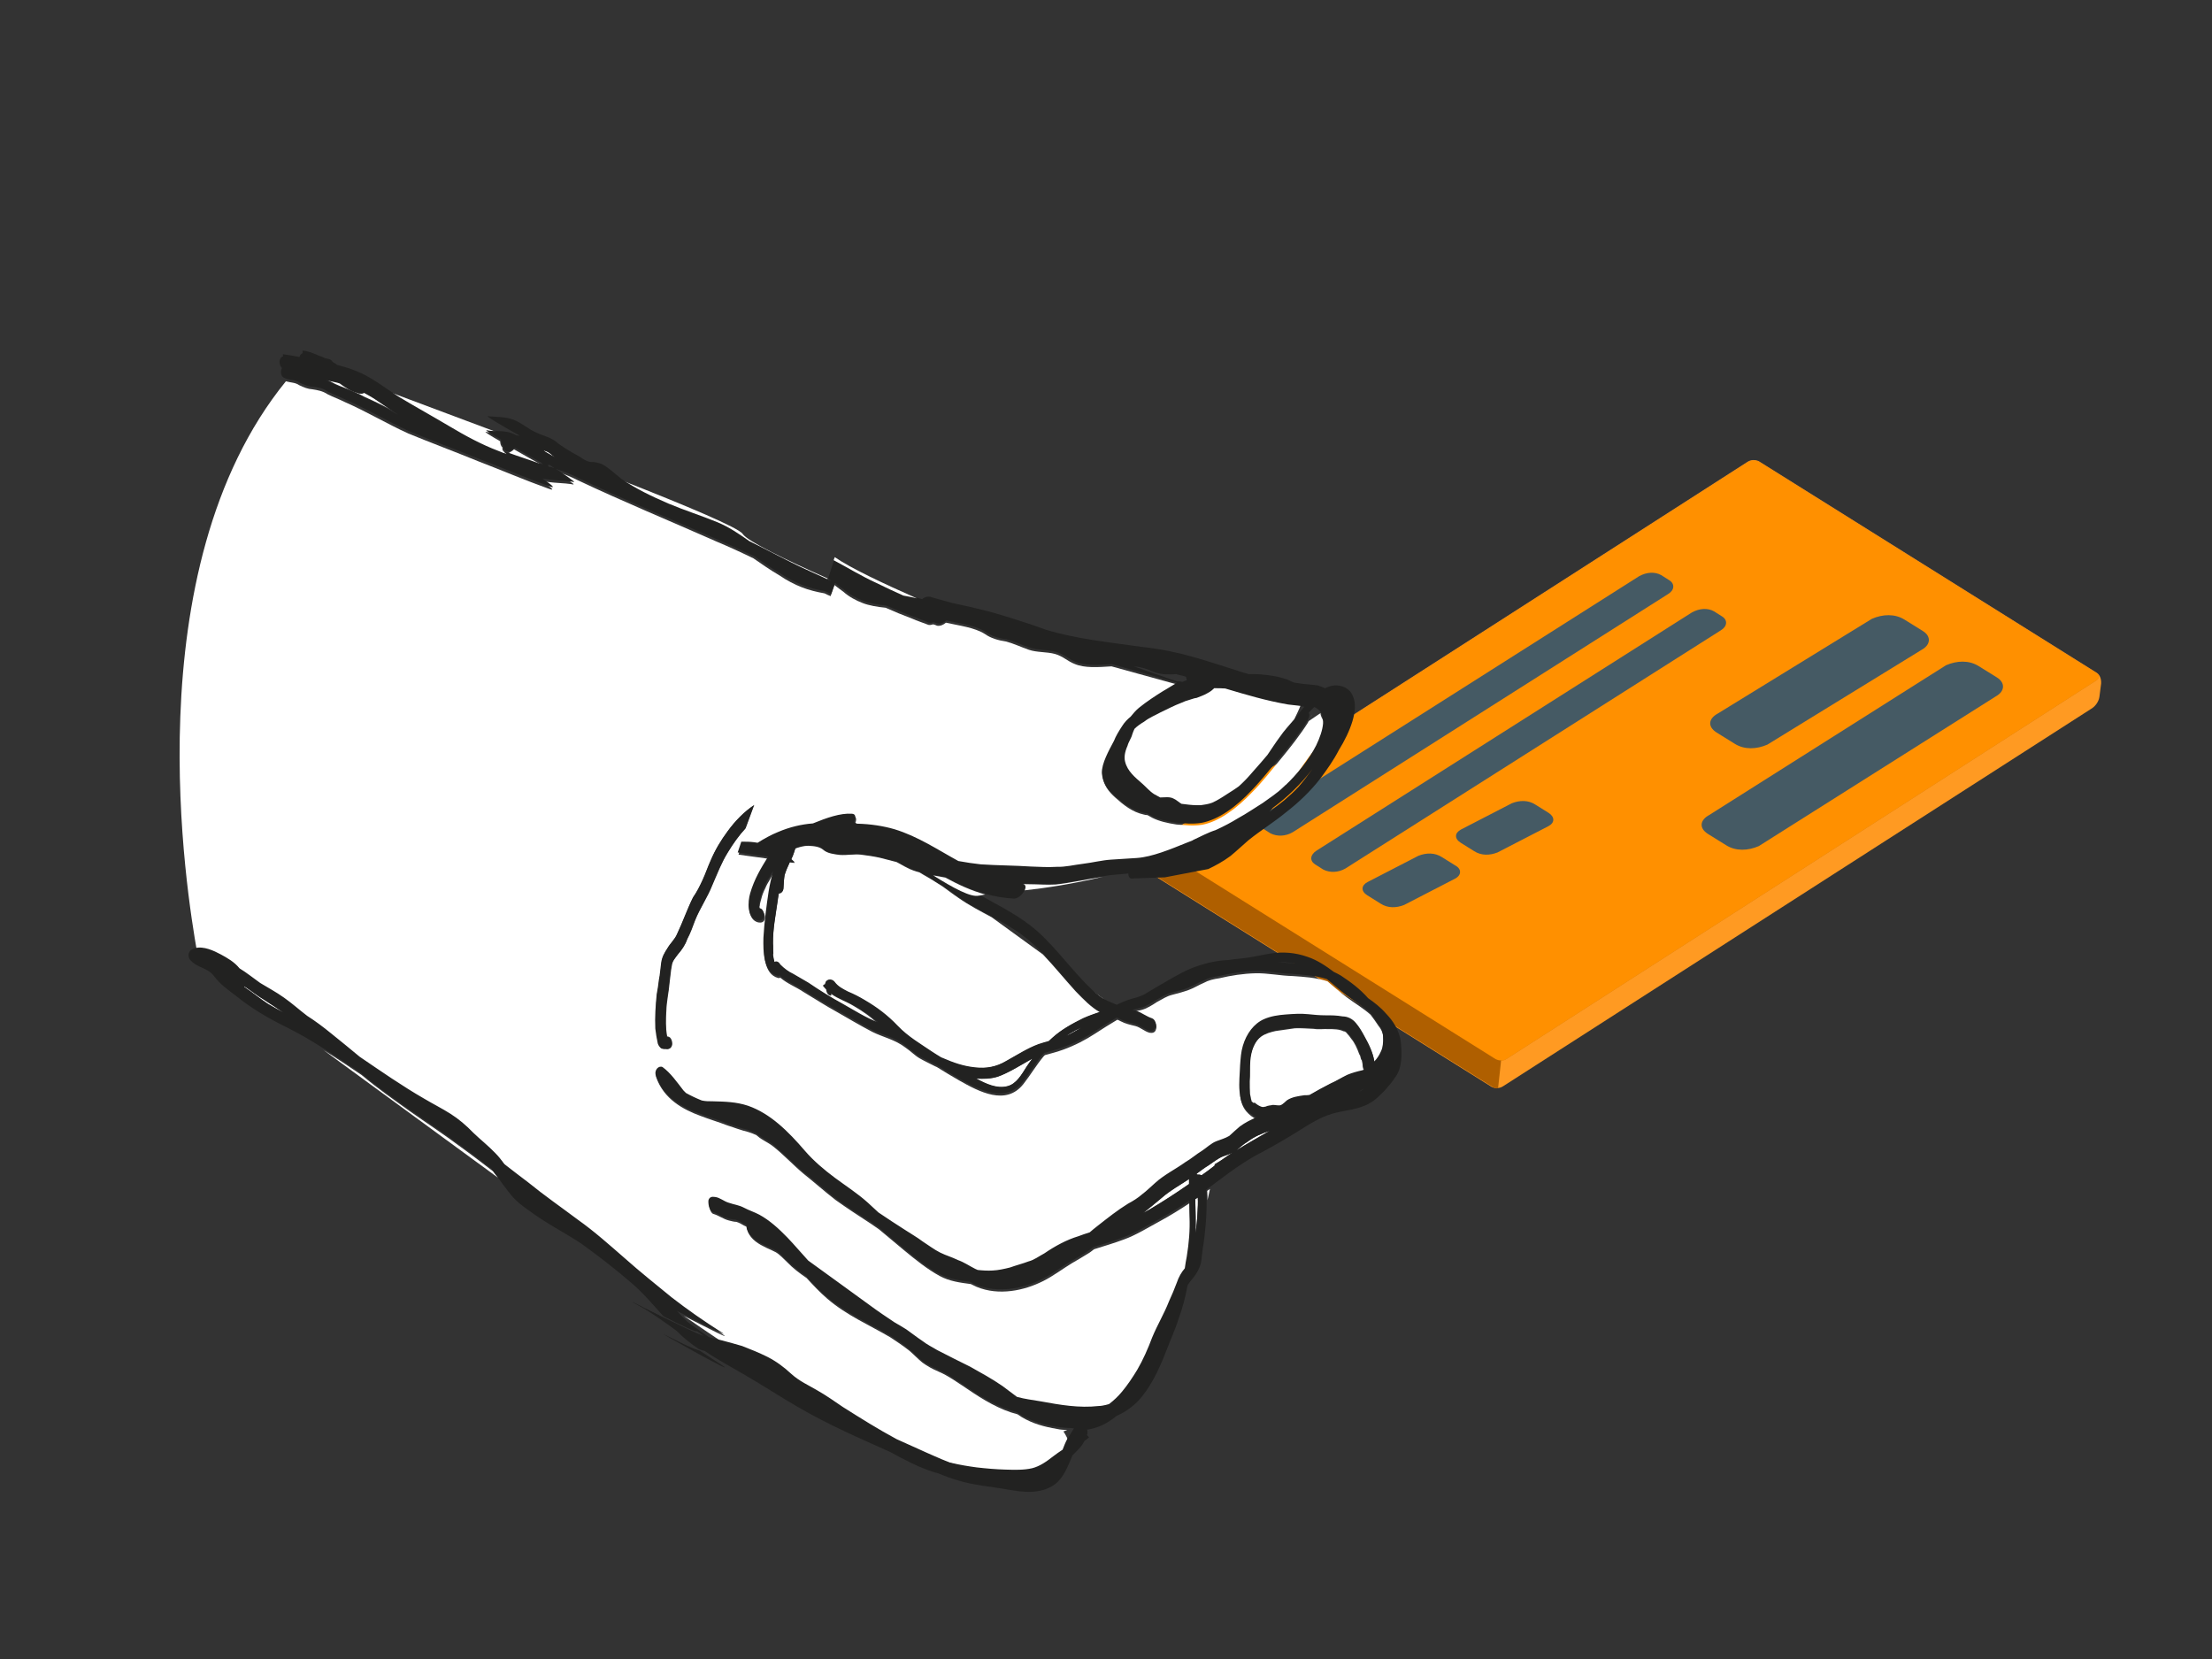 <?xml version="1.0" encoding="utf-8"?>
<!-- Generator: Adobe Illustrator 24.3.0, SVG Export Plug-In . SVG Version: 6.00 Build 0)  -->
<svg version="1.1" id="Layer_1" xmlns="http://www.w3.org/2000/svg" xmlns:xlink="http://www.w3.org/1999/xlink" x="0px" y="0px"
	 viewBox="0 0 800 600" style="enable-background:new 0 0 800 600;" xml:space="preserve">
<rect x="0" y="0" width="800" height="600" fill="#333333" stroke="none"/>
<style type="text/css">
	.st0{fill:#FF9A22;}
	.st1{opacity:0.2;enable-background:new    ;}
	.st2{fill:#FF9000;}
	.st3{fill:#AF5F00;}
	.st4{fill:#455A64;}
	.st5{fill:none;}
	.st6{fill:#FFFFFF;}
	.st7{fill:#222221;}
</style>
<g id="freepik--Card--inject-3_2_">
	<g id="freepik--card--inject-3_2_">
		<path class="st0" d="M416.3,308l-0.6,4.7c-0.1,1.7,0.6,3.1,1.6,3.9l122.2,76.5c1.3,0.6,2.9,0.6,4.2-0.3l213-136.7
			c1.4-1,2.4-2.6,2.6-4.2l0.6-4.7c0.1-1.7-0.5-3.2-1.6-3.9l-122.2-76.5c-1.3-0.6-2.9-0.6-4.2,0.3l-213,136.7
			C417.6,304.8,416.6,306.3,416.3,308z"/>
		<path class="st1" d="M545,382.9l213-136.7c1.3-0.8,1.4-2,0.3-2.7l-122.2-76.5c-1.3-0.6-2.9-0.6-4.2,0.3l-213,136.7
			c-1.3,0.8-1.4,2-0.3,2.7l122.2,76.5C542.2,383.8,543.7,383.8,545,382.9z"/>
		<path class="st2" d="M545,382.9l213-136.7c1.3-0.8,1.4-2,0.3-2.7l-122.2-76.5c-1.3-0.6-2.9-0.6-4.2,0.3l-213,136.7
			c-1.3,0.8-1.4,2-0.3,2.7l122.2,76.5C542.2,383.8,543.7,383.8,545,382.9z"/>
		<path class="st3" d="M542.9,383.5l-1.1,10.1c-0.8,0.1-1.5-0.1-2-0.5l-122.2-76.5c-1.2-0.9-1.8-2.3-1.6-3.9l0.6-4.7
			c0.3-1.4,1-2.8,2.2-3.8c-0.9,0.8-0.9,1.8,0.1,2.4L541,383.1C541.5,383.3,542.2,383.6,542.9,383.5z"/>
	</g>
	<path class="st4" d="M526.2,317.8l-18.4,9.5c-2.8,1.1-5.9,1.2-8.5-0.5l-4.8-3c-2.4-1.5-2.2-3.6,0.1-4.8l18.4-9.5
		c2.8-1.1,5.9-1.2,8.5,0.5l4.8,3C528.6,314.2,528.7,316.5,526.2,317.8z"/>
	<path class="st4" d="M560,298.8l-18.4,9.5c-2.8,1.1-5.9,1.2-8.5-0.5l-4.8-3c-2.4-1.5-2.2-3.6,0.1-4.8l18.4-9.5
		c2.8-1.1,5.9-1.2,8.5,0.5l4.8,3C562.4,295.5,562.3,297.6,560,298.8z"/>
	<path class="st4" d="M721.9,251.8L636.1,306c-3.9,1.7-8.3,1.9-11.8-0.3l-6.6-4.1c-3.3-2.1-2.9-5,0.4-6.8l85.7-54.2
		c3.9-1.7,8.3-1.9,11.8,0.3l6.6,4.1C725.3,246.9,725.1,250,721.9,251.8z"/>
	<path class="st4" d="M695,235l-55.8,34.3c-3.9,1.7-8.3,1.9-11.8-0.3l-6.6-4.1c-3.3-2.1-2.9-5,0.4-6.8l55.8-34.3
		c3.9-1.7,8.3-1.9,11.8,0.3l6.6,4.1C698.5,230.1,698.3,233.2,695,235z"/>
	<path class="st4" d="M467.5,301l135.7-86.1c2.4-1.4,2.6-3.7,0.6-5l-3-1.9c-2.3-1.3-5.3-1.1-8,0.4l-135.7,86.1
		c-2.4,1.5-2.6,3.7-0.6,5l3,1.9C461.9,302.6,464.9,302.5,467.5,301z"/>
	<path class="st4" d="M486.6,314.1L622.3,228c2.4-1.4,2.6-3.7,0.6-5l-3-1.9c-2.3-1.3-5.3-1.1-8,0.4l-135.7,86.1
		c-2.4,1.5-2.6,3.7-0.6,5l3,1.9C481,315.7,484,315.6,486.6,314.1z"/>
</g>
<g>
	<path class="st5" d="M483.1,260.6C483.1,260.6,483.1,260.5,483.1,260.6L483.1,260.6z"/>
	<path class="st5" d="M410,240.9c3.9,1.4,7.8,2.7,11.7,4.1c1.3,0.5,2.6,0.9,3.8,1.3c0.7,0.1,1.4,0.1,2.1,0.2
		c0.6-0.2,1.1-0.5,1.6-0.6c-0.1-0.1-0.1-0.3-0.2-0.4c-0.1-0.4-0.2-0.6-0.3-0.9c-1.2-0.3-2.3-0.6-3.5-0.9c-0.6,0-1.3,0.1-1.9,0.1
		c-2.7,0.1-4.8-0.2-7-1.3C414.4,241.7,412.4,241.1,410,240.9z"/>
	<path class="st5" d="M491.8,394.6c-0.1,0.1-0.2,0.1-0.3,0.2c0.6-0.3,1.2-0.6,1.8-1C492.7,394,492.2,394.3,491.8,394.6z"/>
	<path class="st5" d="M459.1,293.6c3.6-2.7,7.3-5.6,10.5-9c1.6-1.9,3.3-4.1,5-6.4c-4.1,5.5-9,10.1-14.3,14c-0.1,0.2-0.3,0.3-0.4,0.5
		C459.7,293,459.4,293.3,459.1,293.6z"/>
	<path class="st5" d="M470.3,255.3L470.3,255.3c0,0.1-2.2,4.7-2.3,4.8c0.1-0.1,0.2-0.2,0.3-0.4c1-1.3,2.1-2.7,3.3-4.2
		C471.3,255.5,470.8,255.4,470.3,255.3z"/>
	<path class="st5" d="M245.2,475c1.3,1.4,2.6,2.8,4,4.1c2.5,1.8,5,3.6,7.6,5.4c0.9,0.3,1.8,0.5,2.7,0.7c0.7,0.2,1.4,0.3,2.1,0.5
		c-5.8-3.9-10.5-7.1-14.4-9.8C246.5,475.6,245.8,475.3,245.2,475z"/>
	<path class="st5" d="M343.7,529.7c0.3,0.1,0.5,0.1,0.8,0.2c3,0.7,6,1.2,9,1.6c-4.6-0.9-9.7-2.2-15.2-4
		C340,528.3,341.9,529,343.7,529.7z"/>
	<path class="st5" d="M255,483.9c-0.8-0.6-1.7-1.2-2.5-1.8c0.4,0.8-5.9-2.2-12.1-5.4c0.2,0.2,0.4,0.4,0.6,0.7
		c2.7,1.3,5.4,2.6,8.1,3.9C251,482.3,253,483.2,255,483.9z"/>
	<path class="st5" d="M401.2,508.7c1.7-1.3,3.2-2.8,4.7-4.5c-2,1.8-3.9,3.4-5.7,4.8C400.5,508.9,400.9,508.8,401.2,508.7z"/>
	<path class="st5" d="M386.3,521.2c0.2-0.3,0.4-0.6,0.6-0.9c0.6-1,1.2-1.9,1.8-2.9c-0.9-0.1-1.8-0.1-2.7-0.2
		c-0.9,0.3-1.4,0.5-1.4,0.5S385.6,519.2,386.3,521.2z"/>
	<path class="st5" d="M464.7,284.9c4.2-4.1,8.4-9.1,11.1-14.4C471.7,274.6,468.8,280.7,464.7,284.9
		C464.7,284.8,464.7,284.9,464.7,284.9z"/>
	<path class="st5" d="M474.7,258.4c-0.3,0.4-0.6,0.9-0.9,1.4c-0.4,0.6-0.8,1.2-0.9,1.3l4.3-2.9c-0.1,0.9,0.6,1.9,1.2,3.2
		c0-1.5-0.5-2.7-1.4-3.5c-0.5-0.5-1.2-0.9-1.8-1.2c0,0,0,0-0.1,0.1c-0.6,0.7-1.3,1.3-1.9,2c0.4,0.5,0.2,1.4-0.2,2.3
		c0.3-0.5,0.6-0.9,0.9-1.3C474.2,259,474.7,258.3,474.7,258.4z"/>
	<path class="st5" d="M468.4,348.6c-0.6-0.1-1.2-0.3-1.8-0.3c-1.5-0.3-2.9-0.3-4.4-0.3C464.3,348.2,466.3,348.4,468.4,348.6z"/>
	<path class="st5" d="M369.4,338.3c-3.5-2.6-7.2-4.6-10.9-6.6l18.6,13.5C374.6,342.6,372.1,340.3,369.4,338.3z"/>
	<path class="st5" d="M439.3,421c0,0,0,0.2-0.1,0.7c0.3-0.2,0.5-0.4,0.8-0.6c0.8-0.6,1.6-1.2,2.4-1.8
		C440.5,420.3,439.3,421,439.3,421z"/>
	<path class="st6" d="M274.1,329.3c0,0,0,0.1,0,0.2L274.1,329.3C274.1,329.3,274.1,329.3,274.1,329.3z"/>
	<polygon class="st6" points="274.1,329.2 274.1,329.2 274.1,329.3 274.1,329.3 	"/>
	<path class="st6" d="M274.2,329.5C274.1,329.2,273.9,329.1,274.2,329.5L274.2,329.5z"/>
	<path class="st6" d="M162.3,154.8c5.7,3.4,11.6,6.5,17.7,8.9c1,0.4,2,0.8,3,1.2c-1.2-0.9-1.3-1.3,0.5-0.6c3.6,1.3,7.4,2.5,11.2,3.9
		c0.5,0.1,1,0.2,1.5,0.3c-0.1-0.1-0.2-0.2-0.3-0.2c-0.2,0-0.5-0.4-0.3-0.2c0-0.1,0-0.1,0-0.1c-3.2-1.8-6.6-3.7-9.7-5.5
		c-0.3,0.3-0.7,0.6-1,0.8c-0.4,0.1-0.5,0.4-0.9,0.5c-0.9,0.5-2.3-0.6-2.3-1.4c0-0.2,0-0.4,0-0.6c-0.6-0.5-0.8-1.4-0.8-2.2
		c-3.6-2.1-5.9-3.5-5.2-3.4c1.5,0.3,3,0.3,4.5,0.3c-14.6-5.5-28.8-10.8-40.6-15.2c1.6,1.1,3.3,2.2,5,3.3
		C150.7,148.1,156.6,151.4,162.3,154.8z"/>
	<path class="st6" d="M241.4,182.4c5.7,2.4,11.7,4.3,17.6,6.7c4.2,1.7,7.9,4.3,11.7,6.9c6.8,3.2,13.6,7,20.4,10.2
		c3,1.4,6.1,2.8,9.2,4.2c-0.4-0.3-0.7-0.6-1.1-0.9l0.1-0.3c-15.3-6.8-29-13.5-30.7-16.1c-1.4-2.2-20.3-10.2-44.6-19.7
		c0.1,0.1,0.1,0.1,0.2,0.2C229.7,177.1,235.5,179.8,241.4,182.4z"/>
	<path class="st6" d="M274.1,329.2C274.1,329.3,274.1,329.3,274.1,329.2C274.1,329.3,274.1,329.3,274.1,329.2
		C274.1,329.3,274.1,329.3,274.1,329.2z"/>
	<path class="st6" d="M395.3,358.5c1.4,1.2,2.9,2.5,4.4,3.2L395.3,358.5z"/>
	<path class="st6" d="M198.5,168.7c-0.2,0.2-0.5,0.2-0.8,0.2c0.3,0.2,0.5,0.3,0.8,0.4c0.7,0.2,1.4,0.5,2.1,0.7
		C199.9,169.7,199.2,169.2,198.5,168.7C198.5,168.7,198.5,168.7,198.5,168.7z"/>
	<path class="st6" d="M274.1,329.3C274.1,329.3,274.1,329.3,274.1,329.3c0,0.1,0,0.1,0.1,0.2C274.2,329.7,274.3,329.2,274.1,329.3
		L274.1,329.3C274.1,329.3,274.1,329.3,274.1,329.3z"/>
	<path class="st6" d="M136.9,145c-1.7-1.2-3.4-2.2-5.1-3.1c-0.3,0.2-0.7,0.3-1.1,0.3c-0.2,0-0.4,0-0.6-0.1c0,0.1,0,0.1,0,0.2
		c-0.1-0.1-0.2-0.2-0.4-0.3c-2.4-0.5-4.6-1.9-6.7-3.5c-0.5-0.1-0.9-0.2-1.4-0.4c-1.1-0.2-2.2-0.5-3.2-0.7c-0.1,0-0.3,0-0.4-0.1
		c0.6,0.2,1.2,0.5,1.8,0.8c2,1.2,3.8,1.7,6,2.6c2.1,0.9,4,1.7,6,2.8c3.8,1.7,7.7,3.6,11.4,5.6c0.3,0.2,0.7,0.3,1,0.5
		C141.8,148.3,139.4,146.7,136.9,145z"/>
	<path class="st6" d="M196.5,162.8c0.2,0.2,0.5,0.4,0.7,0.6c1.2,0.7,2.4,1.4,3.5,2c-1.1-0.7-2-1.9-3.2-2.2
		C197.2,163.1,196.9,162.9,196.5,162.8z"/>
	<polygon class="st6" points="274.1,329.2 274.1,329.2 274.1,329.2 	"/>
	<path class="st6" d="M432.3,434.3c0.1,3.8,0.2,7.8,0.1,11.8c0.3-2.5,0.6-4.9,0.7-7.6c0.1-1.7,0.2-3.5,0.1-5.4
		c-0.3,0.2-0.6,0.4-0.9,0.6C432.2,433.9,432.3,434.1,432.3,434.3z"/>
	<path class="st6" d="M430.1,426.4c-3.3,2.2-6.8,4.1-10,6.9c-2.2,1.8-4.4,3.7-6.6,5.4c0.7-0.4,1.5-0.8,2.2-1.2
		c4.9-2.9,9.7-6,14.5-9.3C430.1,427.6,430.1,427,430.1,426.4z"/>
	<path class="st6" d="M308.7,363.8c-2.6-1.6-5.6-2.5-8.2-4.4c0,0.2,0,0.4,0.1,0.7c-1,0-1.7-0.9-1.8-2.2c-0.4-0.4-0.8-0.9-1.2-1.4
		c0.3-0.1,0.5-0.2,0.8-0.4c0-1.8,2.2-2.2,3.3-0.9c1.3,1.8,3,2.6,4.9,3.6c2.1,0.9,4.1,1.9,6.1,3.1c4.2,2.6,8.2,5.4,11.9,9.3
		s8.4,6.6,12.5,9.4c1.1,0.7,2.2,1.3,3.2,2c0.2,0.1,0.3,0.1,0.5,0.2c3.8,1.7,7.5,2.9,11.7,3.4c4.1,0.4,7.8-0.3,11.3-2.3
		c3.9-2.2,7.6-4.5,11.7-6.1c1.2-0.4,2.5-0.7,3.7-1.1c0.4-0.4,0.9-0.8,1.3-1.2c3.3-3,7.2-5.2,11.2-7.1c2-0.9,4.1-1.7,6.1-2.3
		c-3.2-1.8-6-4.7-8.8-7.6c-4-4.4-7.8-9.1-11.8-13.3l-18.6-13.5c-4.1-2.2-8.2-4.3-12-7c-2.1-1.4-3.7-2.7-5.7-4.1
		c-2-1.2-3.5-2.3-5.5-3.4c-1-0.6-2-1.1-2.9-1.7c-1.5-0.4-3-0.9-4.3-1.6c-1.3-0.6-2.5-1.4-3.9-2.1c-2-0.5-4.1-1.1-6.2-1.6
		c-2.3-0.5-4.4-0.8-6.8-1.1c-2.4-0.3-4.9,0.3-7.6,0.1c-2.4-0.3-4.5-0.6-5.9-1.8c-1.4-1.2-3.3-1.4-5.5-1.5c-1.5,0-3.1,0.4-4.7,1
		c-0.2,0.8-0.5,1.6-0.8,2.4c-0.2,0.5-0.5,1.1-0.7,1.6c0.4,0.4,0.9,0.8,1.3,1.2l-1.8-0.2c-0.7,1.5-1.4,3-1.9,4.7
		c-0.2,1.4-0.3,3-0.4,4.5c0,1.4-0.8,2.1-1.7,2.1c-0.2,1.1-0.4,2.2-0.5,3.3c-0.7,5-1.6,9.6-1.6,14.9c0.1,1.2,0,2.4,0.1,3.6
		c-0.1,0.3,0,0.7,0,1c0,0.1,0,0.1,0,0c0,0,0,0.1,0,0.2c0.1,0.5,0.2,0.9,0.3,1.4c0,0.2,0.1,0.3,0.1,0.5c0.7-0.4,1.5-0.2,2.1,0.9
		c1.5,1.6,3,2.6,4.7,3.4c2,1.2,3.5,2,5.5,3.2c4.1,2.8,8.4,5.4,12.5,7.7c4.1,2.3,8.3,5,12.7,7C314.8,367.6,311.8,365.6,308.7,363.8z"
		/>
	<path class="st6" d="M442.4,419.2c1.1-0.8,2.3-1.6,3.4-2.3c-1.2,0.6-2.4,1-3.6,1.4c-1.7,0.7-3.5,2.1-5.1,3.2c-1.5,0.9-2.9,2-4.3,3
		c0,0.1,0,0.2,0,0.3c0.2,0,0.3,0,0.5,0.1c0.4-0.1,0.9,0,1.3,0.2c0,0,0,0,0,0c1.5-1.1,3.1-2.3,4.6-3.4c0.1-0.4,0.1-0.7,0.1-0.7
		S440.5,420.3,442.4,419.2z"/>
	<path class="st6" d="M274.1,329.2C274.1,329.2,274.1,329.2,274.1,329.2C274.1,329.2,274.1,329.2,274.1,329.2
		C274,329.1,274,329.2,274.1,329.2z"/>
	<path class="st6" d="M201.1,165.7c0.1,0.1,0.1,0.1,0.2,0.2c0.1,0,0.2,0.1,0.2,0.1c-0.3-0.2-0.5-0.3-0.8-0.5
		C200.9,165.5,201,165.6,201.1,165.7z"/>
	<path class="st6" d="M88.3,356.9c3.1,2,5.9,4.4,8.7,6.2c1.9,1.1,3.7,2.1,5.6,3.1c-2.3-1.6-4.7-3-7.1-4.7c-2.4-1.4-4.7-3.3-7.1-4.8
		C88.4,356.8,88.3,356.9,88.3,356.9z"/>
	<path class="st6" d="M360.9,389.4c-2.5,0.8-5.2,0.9-8,0.7c3.7,2,7.6,3.8,11.4,2.8c3.2-0.8,5.1-4.2,6.9-7c0.7-1,1.3-2,2.1-2.9
		c-0.3,0.1-0.6,0.3-1,0.5C368.7,385.5,365,387.9,360.9,389.4z"/>
	<path class="st6" d="M80.4,346c2.2,1.1,4.9,2.7,6.7,5c2.6,1.5,5.1,3.6,7.5,5.3c2.8,1.7,5.7,3.4,8.6,5.3c3.1,2.1,5.6,4.4,8.4,6.6
		c3,1.9,5.9,4.1,8.6,6.3c3.5,2.7,6.9,5.6,10.4,8.5c7.7,5.3,15.4,10.6,23.4,15.2c3.2,1.9,6.4,3.5,9.4,5.4c3,1.9,5.7,4.1,8.3,6.9
		c2.5,2.5,5.2,4.5,7.8,7.2c1.3,1.3,2.3,2.7,3.4,4.1c2.9,2.2,5.8,4.4,8.6,6.6c5.9,4.8,12,9.1,18.1,13.6c5.7,4.1,11.4,9.2,16.9,13.9
		c5.5,4.9,11.3,9.5,16.9,14.1c5.8,4.6,11.7,8.7,18,12.6c3.6,2.4-6.4-2.8-14.1-6.7c3.9,2.7,8.6,5.9,14.4,9.8c2.4,0.6,4.7,1.3,7.2,2
		c3.1,1.2,6.1,2.3,9.3,4c3.2,1.6,5.8,3.6,8.5,6.1c3,2.6,6.1,4,9.3,5.9c3.2,1.9,6.3,4,9.4,6.1c6.5,4.1,12.7,8,19.4,11.6
		c2.7,1.2,5.3,2.4,8,3.6c1.9,0.8,3.7,1.7,5.6,2.5c5.6,1.8,10.7,3.1,15.2,4c3.5,0.4,6.9,0.7,10.5,0.8c3.2,0.2,6.7,0.3,9.6-0.5
		c2.8-0.7,5.3-2.5,7.6-4.3c0.9-0.8,2.1-1.6,3.4-2.4c0.5-1.3,1-2.6,1.7-3.9c-0.7-2-1.8-3.5-1.8-3.5s0.5-0.2,1.4-0.5
		c-1.2-0.1-2.5-0.1-3.7-0.4c-4.7-0.8-8.8-1.9-12.8-4.3c-0.5-0.3-1-0.7-1.5-1c-6.4-1.6-12.5-5.3-18.2-9.2c-3.5-2.3-6.9-4.8-10.5-6.3
		c-2.1-0.9-3.9-1.9-5.7-3.2c-1.6-1.3-3.1-2.9-4.6-4.2c-2.4-1.9-4.8-3.5-7.1-5c-7.7-4.5-15.7-7.9-22.7-13.9c-2.7-2.3-5.1-4.9-7.5-7.5
		c-2.5-1.7-4.9-3.5-7-5.7c-1.4-1.3-2.6-2.7-4.1-3.6c-1-0.5-2.2-1.1-3.4-1.6c-2.7-1.3-5.6-2.9-6.8-6c-0.1-0.5-0.2-1-0.1-1.5
		c-0.4-0.2-0.8-0.4-1.3-0.6c-0.8-0.5-1.7-1-2.7-1.3c-0.9,0-1.8-0.3-2.7-0.5c-2-0.5-3.6-1.8-5.7-2.4c-0.7-0.3-1.5-1.8-1.4-4
		c0.3-1.3,1.3-1.5,2.4-1.3c1.8,0.3,3.2,1.6,5,2.1c2.1,0.7,3.6,0.8,5.5,1.8c1.9,1,3.6,1.5,5.5,2.5c3.7,2,7,5,10.2,8.3
		c2.5,2.8,5,5.6,7.5,8.3c7.5,5.4,14.8,10.8,22.2,16.1c3.1,2.3,6.1,4.2,9.1,6.3c1.4,0.8,2.8,1.6,4.2,2.5c2.1,1.4,3.7,2.7,5.7,4.1
		c1.9,1.5,3.5,2.3,5.5,3.4c4.1,2.1,8,4,11.9,6c3.9,2.2,7.9,4.3,11.7,7c1.8,1.3,3.5,2.7,5.2,3.9c2.9,0.8,5.6,1.1,8.5,1.6
		c7.1,1.4,14,2.5,21,1.7c0.9-0.1,1.8-0.2,2.7-0.4c1.8-1.4,3.8-3,5.7-4.8c2.1-2.4,3.9-5.2,5.5-7.9c2.1-3.7,3.8-7.7,5.4-11.7
		c1.8-4.6,4.2-8.5,6.1-13.1c1.1-2.4,1.9-4.3,2.8-6.7c0.6-2.1,1.7-3.7,2.9-5.2c0.2-1.4,0.5-2.8,0.7-4.2c0.9-5,1.2-9.5,1-14.5
		c-0.1-1.9-0.1-3.8-0.1-5.7c-3.5,2.3-7.2,4.6-10.7,6.5c-4.3,2.3-8.7,5.1-13.2,6.7c-3.5,1.3-7.2,2.4-10.7,3.5
		c-0.8,0.6-1.5,1.2-2.4,1.7c-2,1.2-3.9,2.4-5.7,3.4c-3.3,2-6.7,4.6-10.3,6.4s-7.5,3.1-11.6,3.6s-8.4,0.2-12.5-1.5
		c-0.7-0.3-1.4-0.7-2.1-1c-3.8-0.5-7.7-1-11.2-2.9c-4.6-2.5-8.9-6-12.9-9.3c-3-2.5-6-5-9.1-7.6c-1-0.7-1.9-1.3-2.9-2
		c-4.3-2.8-8.6-5.6-12.8-8.6c-4-3.1-7.8-6.5-11.7-9.6c-3.8-3.2-7.2-6.9-10.9-9.8c-1.9-1.5-3.9-2.2-5.6-3.7c-0.2-0.1-0.3-0.3-0.5-0.4
		c-0.9-0.4-1.9-0.8-2.9-1.1c-2.5-0.6-5.1-1.6-7.6-2.4c-3.1-1.2-6.5-2.2-9.6-3.4c-6.3-2.3-13.4-6.1-16.1-14.1
		c-0.5-1.8,1.1-3.4,2.5-2.8c3.1,2.1,5.1,5.2,7.6,8.5c0.3,0.3,0.6,0.6,0.9,0.9c1.8,1.1,3.7,1.9,5.7,2.7c1.3,0.2,2.6,0.2,4,0.3
		c4.3,0.1,8.6,0.3,12.7,1.6c8.1,2.8,14.7,9.4,20.6,16.3c3.3,3.8,7,6.9,10.9,9.8c3.9,2.9,8,5.5,11.8,8.9c1.3,1.2,2.6,2.4,3.9,3.6
		c3.2,2.2,6.5,4.3,9.6,6.3c2.1,1.4,4.2,2.6,6.4,4.2c2.3,1.4,4.1,2.8,6.3,4c2.2,1.1,4.2,1.6,6.4,2.7c2.3,0.9,4.1,2.1,6.3,3.2
		c0.3,0.2,0.6,0.3,0.9,0.4c1.8,0.2,3.7,0.3,5.4,0.2c2.1,0,4.3-0.6,6.3-1.1c2.1-0.8,4.5-1.4,6.7-2.2c2-0.5,3.8-1.9,5.7-2.9
		c3.8-2.6,7.9-4.9,12.3-6.2c1.4-0.5,2.7-0.9,4.1-1.4c1-0.8,1.9-1.6,2.8-2.3c3.7-2.9,7.3-5.7,11.1-8.1c1.7-0.9,3.5-2.1,5.1-3.4
		c1.6-1.1,3.1-2.7,4.7-4.1c3.3-3,7.3-5,10.9-7.5c2-1.2,3.9-2.9,6-4.1c1.8-1.2,3.3-2.8,5.3-3.5c1.5-0.6,3.1-1,4.6-1.9
		c1.2-1,2.6-2.3,3.8-3.4c1.8-1.4,3.9-2.4,6-3.3c-1.5-0.7-2.9-1.8-3.9-3c-1.5-1.8-2.1-4.1-2.2-6.4c-0.3-3.1,0.1-6.3,0.2-9.5
		c0.2-2.5,0.3-4.7,1-7c1.2-4.4,3.9-8,7.6-9.6c2.5-1.1,5.1-1.5,7.9-1.7c2.7-0.2,5.4-0.4,8.2-0.1c2,0.2,3.9,0.5,6.1,0.4s4,0,6.3,0.4
		c1.7,0.1,3.6,0.8,4.8,2.4c1.2,1.4,2.3,3.1,3.1,4.8c1.5,2.5,3.1,5.8,3.5,9.1c1-1,1.8-2.2,2.5-3.8c0.5-1.3,0.7-3.1,0.7-5
		c-0.1-1.9-0.7-3.5-1.8-4.8c-1-1.5-1.9-2.8-2.9-4.1c-2.7-2.4-5.8-4.2-8.6-6.3c-2.3-1.7-4.6-3.8-7-5.8c-4.3-1.4-8.4-1.6-12.6-1.9
		c-4.5-0.1-9-1.1-13.4-1s-8.9,0.8-13.1,1.8c-2.1,0.3-3.9,0.7-5.7,1.7c-1.7,0.7-3.4,1.8-5.3,2.5c-1.9,0.7-4.1,1.3-6.1,1.8
		c-2,0.5-3.6,1.6-5.5,2.6c-1.8,1.2-3.7,2.4-5.7,2.9c-1,0.2-1.9,0.4-2.9,0.7c0.5,0.1,1,0.3,1.5,0.4c1.9,0.7,3.5,2,5.6,2.7
		c1.2,0.4,1.6,2.2,1.2,3.1c-0.3,1.3-1.3,1.5-2.4,1.3c-1.8-0.5-3.2-1.9-5-2.4c-2-0.5-3.6-0.8-5.5-1.8c-0.4-0.2-0.7-0.4-1.1-0.5
		c-2.7,1.6-5.4,3.3-8,5c-3.5,2.3-7.4,4.3-11.5,5.8c-2.2,0.8-4.5,1.4-6.7,2c-0.2,0.2-0.3,0.3-0.5,0.5c-2.6,3.1-4.7,6.7-7.3,10
		c-6.3,7.9-15.9,2.8-23.3-1.4c-2.6-1.5-5.3-3.1-8-4.8c-0.2-0.1-0.5-0.2-0.7-0.3c-1.9-1-3.9-1.9-5.6-2.9s-3.2-2.6-5-3.8
		c-3.7-2.9-8.2-3.8-12-5.7c-4.4-2.3-8.6-4.8-12.8-7.2c-4.2-2.3-8.2-4.9-12.2-7.3c-2.7-1.8-5.7-2.9-8.3-5.1c-0.3,0.1-0.5,0.2-0.8,0.1
		c-5.2-1.4-5.2-8.8-5.1-13.7c0.3-5.6,1.1-11.6,1.9-16.9c0.5-2.5,1-4.9,1.6-7.3c-0.5,0.8-1,1.6-1.4,2.4c-0.6,0.9-1.2,2-1.6,3
		c-0.7,1.4-1.1,2.4-1.5,4c-0.2,0.8-0.5,1.6-0.5,2.3c-0.1,0.3-0.1,0.3-0.1,0.5c0.1,0.5,0,0.7,0,1c0,0.1,0,0.1,0,0.1
		c0.1,0,0.1,0.1,0,0.1c0.2,0,0.3,0.2,0.5,0.1c1.1,0.2,1.6,2,1.4,3c-0.3,1.3-1.3,1.5-2.4,1.3c-3.9-1-3.6-6.6-2.6-9.7
		c1.5-5.2,3.9-9.2,6.5-13.3l-11-1.5l1.3-3.9c1.5,0,3.1,0,4.6,0.2c0.4,0,0.9,0.1,1.3,0.2c2.4-1.5,4.9-2.9,7.4-3.9
		c4.3-1.8,8.5-2.8,12.6-3.1c4.9-2.1,9.8-3.8,14.1-3.5c1.5,0.1,1.5,1.6,0.7,3c0.2,0.1,0.4,0.2,0.6,0.3c0.2,0.1,0.3,0.2,0.5,0.3
		c0.1,0,0.1,0,0.2,0c4.6,0.1,9.3,0.8,13.4,2c8.5,2.6,15.6,7.3,23.1,11.5c2.7,0.5,5.4,0.9,8.1,1.2c6,0.4,12.3,0.4,18.3,0.8
		c2.9,0.1,6,0.4,9.2,0.1c3.2,0,6.2-0.6,9.5-1.1s6.9-1.3,10.1-1.5c3.2-0.2,6.2-0.4,9.4-0.6c5.5-0.4,12-3,18.2-5.6
		c0.6-0.2,1.2-0.5,1.8-0.7c0.1-0.1,0.2-0.1,0.3-0.2c2.8-1.3,5.6-2.8,8.2-3.6c0.1,0,0.1,0,0.2-0.1c2.6-1.3,5.3-2.6,7.9-4.2
		c3.1-1.6,6-3.7,8.9-5.5c2.4-1.6,5.2-3.4,7.5-5.8c0.2-0.2,0.5-0.5,0.7-0.7c4.1-4.2,7-10.2,11.1-14.4c1.3-2.7,2.3-5.5,2.5-7.9
		c0-0.5,0.1-0.9,0-1.3c-0.6-1.3-1.3-2.3-1.2-3.2l-4.3,2.9c0.1-0.1,0.5-0.7,0.9-1.3c-0.3,0.4-0.6,0.9-0.9,1.3c0,0,0,0,0,0
		c-0.1,0.2-0.2,0.4-0.3,0.6c-2.8,4.4-6.4,9-9.8,13.1c-3.4,4.1-6.7,8.4-10.3,12c-5.6,5.9-12.1,10.7-18.2,11.8
		c-3.3,0.5-6.1,0.1-9.2-0.1c-3.3-0.5-6.3-1.2-8.7-2.4c-0.6-0.3-1.2-0.7-1.8-1c-0.5,0-0.9-0.1-1.3-0.2c-4.2-0.9-7.4-3.5-10.4-6.2
		c-2.2-2-4.3-4.4-4.6-8.1c-0.1-3.5,2.5-8.1,4.4-11.7c0.6-1.6,1.9-3.6,3-5.4c0.8-1.3,1.9-2.3,3-3.3c0.8-1.1,1.8-2.2,3-3.2
		c2.7-2.2,5.9-4.4,8.8-6.1c1.7-1,3.4-2.1,5-3L402,241c-4.8,0.3-9.7,0.7-13.4-0.9c-2.4-0.9-4.2-2.8-7.1-3.6c-3-0.8-6.5-0.5-9.4-1.5
		c-2.9-1-5.3-2.2-8.3-3c-2.8-0.4-5.5-1.2-7.6-2.7c-3.8-2.4-9.2-3-14.1-4.1c-0.9,0.8-2.1,1.3-3.2,1.1c-0.5-0.2-0.9-0.4-1.4-0.5
		c-0.6,0.2-1.2,0.3-1.7,0.2c-2-0.8-4-1.4-6-2.3c-3.2-1.2-6.4-2.5-9.5-3.9c-3-0.3-6-0.8-8.3-1.7c-2.4-0.9-5-2.3-7-4.1
		c-1.1-0.8-2.2-1.6-3.2-2.4l-1.4,4c-0.7-0.3-1.5-0.6-2.2-1c-2.8-0.5-5.7-1.2-8.2-2.2c-2.6-1-5.5-2.5-8.1-4.3
		c-3.3-1.9-6.4-4.1-9.6-6.3c-0.1,0-0.2-0.1-0.3-0.1c-4.3-2.1-8.7-4.1-13-5.9c-16.7-7.4-33.5-14.3-50.2-22.2
		c-2.2-1.1-4.1-1.9-6.2-2.6c-0.7-0.3-1.4-0.5-2-0.7c2.5,1.6,4.7,3.1,5.8,4c0.9,0.6,1.3,0.9,0.9,0.9c0,0,0,0-0.1,0c0,0-0.2,0-0.5-0.1
		c-2.7-0.4-5.7-0.4-8.6-0.8c-0.7-0.1-1.4-0.2-2.1-0.3c3.3,2.3,5.2,3.8,2.3,2.7c-8.4-3-16.5-6.5-24.9-9.7
		c-8.8-3.6-17.4-6.8-25.7-10.2c-7.9-3.6-15.2-8-23-11.4c-2.2-1.1-4-1.7-6.2-2.8c-1.8-1.2-3.6-1.5-5.5-1.8c-1.7-0.1-3.1-0.7-4.8-1.5
		c-1.4-1-3.1-0.9-4.8-1.4c-55.5,68.2-35.6,186.4-32.2,206C74.1,342.9,77.8,344.6,80.4,346z M237.7,359.4c0.3-1.5,0.6-3.5,0.8-5.3
		c0.4-1.8,0.5-4,0.8-6c0.3-2.2,1.2-3.7,2.3-5.4c1.1-1.7,2.6-3.1,3.4-5c2.1-4.4,3.7-9.1,5.8-13.3c1.4-2,2.4-4,3.5-6.4s1.8-4.6,2.9-7
		c1.6-3.8,3.7-7.2,6.1-10.5c2.7-3.7,5.9-7,9.5-9.4l-3.1,8.4c-2.4,2.6-4.5,5.6-6.4,8.7c-2.3,3.7-3.8,7.7-5.6,11.8
		c-1.8,4.6-4.5,8.4-6.3,12.9c-0.9,2.4-1.6,4.5-2.8,6.7c-0.7,2.1-2,3.9-3.3,5.4c-1.1,1.5-2.1,2.5-2.3,4.2c-0.4,1.8-0.5,4-0.8,6
		c-0.3,3.7-1.1,6.8-1.2,10.4c-0.2,2.9-0.3,6.1,0.3,9.2c0.1,0,0.2,0.1,0.4,0.1c1.1,0.2,1.6,2,1.4,3c-0.3,1.3-1.3,1.5-2.4,1.3
		c-0.4,0.1-0.9,0-1.3-0.2c-0.5-0.4-1.1-1.2-1.3-1.8c-0.5-1.8-0.7-3.7-0.8-5.6C237,367.5,237.2,363.6,237.7,359.4z"/>
	<path class="st6" d="M178.3,423.6c-3.9-3-7.8-6-11.7-8.8c-6-4.5-12.4-8.7-18.5-13c-5.7-4.1-11.6-8.2-17.3-13
		c-4.6-3.1-9.2-6.2-13.9-9.1l63.3,46.3C179.6,425.3,179,424.5,178.3,423.6C178.4,423.7,178.4,423.6,178.3,423.6z"/>
	<path class="st6" d="M457.6,400.5c0.7-0.4,1.8-0.4,2.6-0.6c0.9,0,2.2,0.4,3,0c0.7-0.4,1.4-1.1,2.1-1.7c1.8-1.2,4.3-1.6,6.3-1.8
		c0.6,0,1.2-0.1,1.8-0.1c2.5-1.5,5-2.9,7.5-4.1c2.3-1.1,4.1-2.2,6.2-3.2c1.7-0.7,3.5-1.1,5.3-1.6c0.3-0.1,0.6-0.2,0.9-0.3
		c-0.3-0.5-0.5-1.2-0.5-1.9c0,0-0.1-0.8,0-0.3c-0.1-0.5-0.2-0.9-0.3-1.4c-0.3-0.4-0.3-0.4-0.4-0.9s-0.2-0.9-0.5-1.3
		c-0.8-2.2-1.7-4.2-2.9-5.6c-0.4-0.6-1-1.4-1.6-2c-0.1-0.2-0.6-0.6-0.1-0.2l-0.3-0.2c-0.3-0.2-0.5-0.4-0.3-0.2
		c-0.2,0-0.3-0.2-0.5-0.1c-1.5-0.8-3.6-0.8-5.5-0.8c-1.7-0.1-3.6,0.2-5.3-0.1c-2.4-0.1-4.5-0.3-6.8-0.2c-2.3,0.3-4.7,0.7-7,1
		c-1.8,0.4-3.6,0.9-5.2,2c-2.5,1.8-3.8,5.3-4.1,9c-0.2,2.5,0,5.1-0.2,7.5c-0.1,1.5-0.1,3.2,0.1,4.6c0.1,0.5,0.2,0.9,0.3,1.4
		c0,0,0.1,0.2,0.1,0.5c-0.3-0.4,0.1,0.2,0.1,0.2c0,0.1,0,0.2,0,0.2c0,0,0,0,0,0.1c0,0.2,0.2,0.2,0.2,0.3c0.1,0.1,0.3,0.3,0.3,0.3
		c0.3,0.2,0.3,0.2,0.5,0.4c0.8,0.8,1.6,1.3,2.5,1.5C456.6,400.7,456.8,400.7,457.6,400.5z"/>
	<path class="st6" d="M387.1,373.7c-0.5,0.3-1,0.6-1.4,0.9c0.5-0.2,1-0.4,1.5-0.7c1.3-0.7,2.6-1.5,4-2.3
		C389.8,372.2,388.4,372.9,387.1,373.7z"/>
	<path class="st6" d="M436.7,432.5c0,0.5,0,1.1,0,1.6c0.3-1.5,0.6-2.8,0.9-4.1c-0.3,0.2-0.7,0.5-1,0.7
		C436.6,431.3,436.7,431.9,436.7,432.5z"/>
	<path class="st6" d="M274.1,329.2C274.1,329.2,274.1,329.2,274.1,329.2C274.1,329.2,274.1,329.2,274.1,329.2
		C274.1,329.2,274.1,329.2,274.1,329.2C274.1,329.2,274.1,329.2,274.1,329.2z"/>
	<polygon class="st6" points="274.1,329.2 274.1,329.2 274.1,329.2 	"/>
	<path class="st6" d="M459.3,408.9c-2.9,1-5.7,2.1-8.1,4c-1.5,0.8-2.8,2.1-4,3.1C451.1,413.6,455.2,411.3,459.3,408.9z"/>
	<path class="st7" d="M274.1,329.3C274.1,329.3,274.1,329.3,274.1,329.3L274.1,329.3C274.1,329.3,274.1,329.3,274.1,329.3
		C274.1,329.3,274.1,329.3,274.1,329.3C274.1,329.3,274.1,329.3,274.1,329.3l0.1,0.2C274.1,329.4,274.1,329.3,274.1,329.3
		C274.1,329.3,274.1,329.3,274.1,329.3z"/>
	<path class="st7" d="M506.6,376.6c-0.6-4-2.7-7.3-5.3-10c-2-2.3-4.2-4-6.5-5.6c0,0,0,0,0,0c-3-3.4-6.4-5.9-9.9-8.2
		c-0.8-0.5-1.7-0.9-2.5-1.3c-2.9-2.2-6.1-4.3-9.4-5.4c-4.4-1.6-9.2-2-13.7-1.2c-2.7,0.4-5.1,1-7.7,1.4c-2.5,0.4-5,0.5-7.4,0.9
		c-4.8,0.2-9.4,1.4-13.8,3.2c-4.2,1.8-8.4,4.5-12.5,6.8c-1.3,0.8-2.6,1.6-4,2.4c-1.2,0.6-2.5,1.1-3.8,1.4c-2,0.5-3.7,1.2-5.6,2.1
		c-0.2,0.1-0.4,0.2-0.6,0.3c-1.4-0.6-2.6-1.1-4.1-1.8c0,0-0.1-0.1-0.1-0.1c-1.5-0.7-3-2.1-4.4-3.2c-0.1-0.1-0.2-0.2-0.3-0.3
		c-6.9-6.5-12.6-14.7-19.7-21.1c-6.6-5.8-13.8-9.2-20.9-13.2c-0.1,0-0.1,0-0.2,0c-2.9,0.8-9.4-2.9-16.6-7.3c1.5,0.3,2.9,0.5,4.4,0.8
		c4.5,2.5,9.3,4.7,14.4,6.1c3.3,0.9,6.7,1.5,10.4,1.7c1.6-0.1,3.2-1.7,3.8-3.2c0.4-1.1,0.3-2-0.6-2.3c0.8,0,1.5,0.1,2.3,0.1
		c3.2,0,6.3,0.3,9.5,0.1c5.6-0.6,11.5-2,17.1-2.8c0.9-0.1,1.8-0.3,2.7-0.4c2.2-0.2,4.4-0.4,6.5-0.6c-0.1,1.1,0.5,2.1,1.7,1.8
		l11.5-0.4l15.7-3c2.5-1.2,5.3-2.7,8-4.7c2.2-1.8,4.4-3.9,6.5-5.7c4.6-3.7,9.2-6.5,13.7-10.2c4.5-3.5,8.7-7.5,12.3-12.1
		c2.5-3.4,4.8-6.6,6.7-10.3c4.1-6.6,7.3-14.7,5.1-19.5c-1-2.8-3.9-4.1-6.8-3.9c-1.1,0.1-2.2,0.5-3.3,1c-0.8-0.4-1.7-0.7-2.6-1
		c-2.6-0.4-5-0.4-7.6-0.9c-1.4,0-2.4-0.9-3.6-1.3c-1.6-0.5-3.2-1-4.8-1.2c-2.9-0.5-5.8-0.8-9-0.7c-1.3-0.4-2.6-0.7-3.9-1.2
		c-5.4-1.7-10.8-3.5-16.5-5.1s-11.5-2.8-17.9-3.5c-12-1.7-24.1-2.9-35.2-6.3c-5.4-2-10.8-3.7-16.4-5.4c-5.7-1.7-11.2-2.9-17.2-4.2
		c-3-0.8-5.5-1.5-8.2-2.3c-0.9-0.1-1.9,0.1-2.8,0.9c-0.5-0.2-1.1-0.3-1.7-0.5c-1.5-0.4-3.2-0.8-4.9-1c-3.3-1.4-6.6-2.9-9.8-4.5
		c-5.3-2.5-10.3-5.5-15.4-8.2l-0.3,0.8l-1.8,5.6l-0.1,0.3c0.4,0.3,0.7,0.6,1.1,0.9c-3.1-1.4-6.2-2.8-9.2-4.2
		c-6.8-3.1-13.6-6.9-20.4-10.2c-3.7-2.6-7.5-5.2-11.7-6.9c-5.9-2.4-11.9-4.3-17.6-6.7c-6-2.6-11.7-5.3-17.1-9
		c-0.1-0.1-0.1-0.1-0.2-0.2c-2.3-1.8-4.3-3.8-6.8-5.1c-1.2-0.4-2.5-0.8-3.8-0.7c-1.5-0.1-2.8-1-4.1-1.9c-2.7-1.5-5.4-3-7.8-4.8
		c-2.5-2.3-5.1-2.6-7.8-3.9c-2.9-1.2-5.6-3.7-8.4-4.7c-3.1-1.2-6.2-0.9-9.2-1.3c-1.2-0.2,4.6,3.2,11.5,7.1c-0.4-0.1-0.9-0.1-1.3-0.2
		c-0.5-0.3-1-0.5-1.5-0.7c-1.5-0.6-3.1-0.7-4.7-0.8c-1.5,0-3,0-4.5-0.3c-0.7-0.1,1.6,1.3,5.2,3.4c0,0.8,0.2,1.7,0.8,2.2
		c0,0.2,0,0.4,0,0.6c0,0.7,1.3,1.8,2.3,1.4c0.4-0.1,0.5-0.4,0.9-0.5c0.4-0.3,0.7-0.5,1-0.8c3.1,1.8,6.5,3.7,9.7,5.5c0,0,0,0.1,0,0.1
		c-0.3-0.2,0.1,0.2,0.3,0.2c0.1,0.1,0.2,0.2,0.3,0.2c-0.5-0.1-1-0.2-1.5-0.3c-3.8-1.4-7.7-2.6-11.2-3.9c-1.8-0.7-1.7-0.3-0.5,0.6
		c-1-0.4-2-0.8-3-1.2c-6.1-2.3-12-5.5-17.7-8.9c-5.7-3.4-11.7-6.7-17.7-10.3c-1.7-1-3.3-2.2-5-3.3c-3.5-2.4-7-4.8-10.8-6.3
		c-2.4-1-4.7-1.7-7.1-2.3c-0.2-0.1-0.4-0.2-0.5-0.4c-0.4-0.2-0.8-0.5-1.2-0.7c-0.3-0.6-0.9-1-1.6-1.1c-0.4-0.1-0.8-0.2-1.2-0.3
		c-0.8-0.4-1.6-0.7-2.5-1c-1.8-0.8-3.7-1.6-5.6-1.7c0,0.3,0,0.6,0.1,0.9c-0.6,0.2-1,0.7-1.2,1.4c-2-0.4-3.9-0.7-6-1
		c0,0.3,0,0.6,0.1,0.8c-1.6,0.3-1.7,3.1-0.4,4.2c-0.7,1.2-0.5,3.2,1.1,3.7c0.2,0.1,0.3,0.1,0.5,0.2c1.7,0.5,3.4,0.4,4.8,1.4
		c1.7,0.8,3.1,1.4,4.8,1.5c2,0.2,3.7,0.5,5.5,1.8c2.2,1.1,4,1.7,6.2,2.8c7.8,3.4,15.1,7.8,23,11.4c8.3,3.5,16.9,6.6,25.7,10.2
		c8.4,3.2,16.5,6.7,24.9,9.7c2.9,1.1,1.1-0.4-2.3-2.7c0.7,0.1,1.4,0.2,2.1,0.3c2.9,0.4,5.9,0.4,8.6,0.8c0.3,0.1,0.4,0.1,0.5,0.1
		c0,0,0,0,0.1,0c0.4,0.1,0-0.3-0.9-0.9c-1.1-0.9-3.4-2.4-5.8-4c-0.7-0.2-1.4-0.5-2.1-0.7c-0.3-0.1-0.5-0.3-0.8-0.4
		c0.3,0,0.6-0.1,0.8-0.2c0,0,0,0,0,0c0.7,0.5,1.4,0.9,2.1,1.4c0.7,0.2,1.3,0.4,2,0.7c2.1,0.7,4,1.4,6.2,2.6
		c16.6,7.9,33.4,14.8,50.2,22.2c4.3,1.8,8.6,3.9,13,5.9c0.1,0,0.2,0.1,0.3,0.1c3.2,2.2,6.3,4.4,9.6,6.3c2.6,1.8,5.5,3.2,8.1,4.3
		c2.5,1,5.4,1.7,8.2,2.2c0.7,0.3,1.5,0.7,2.2,1l1.4-4c1,0.9,2.1,1.7,3.2,2.4c2,1.8,4.6,3.2,7,4.1c2.4,0.9,5.3,1.4,8.3,1.7
		c3.1,1.4,6.3,2.7,9.5,3.9c2,0.8,4,1.4,6,2.3c0.6,0.1,1.2,0,1.7-0.2c0.5,0.2,0.9,0.4,1.4,0.5c1.1,0.2,2.2-0.3,3.2-1.1
		c4.9,1.1,10.3,1.7,14.1,4.1c2.1,1.5,4.8,2.4,7.6,2.7c3,0.8,5.4,2,8.3,3c2.9,1,6.4,0.7,9.4,1.5c3,0.8,4.7,2.6,7.1,3.6
		c3.7,1.6,8.6,1.2,13.4,0.9l23.5,6.7c-1.6,0.9-3.2,2-5,3c-2.9,1.8-6.1,3.9-8.8,6.1c-1.2,1-2.1,2.1-3,3.2c-1.1,0.9-2.2,2-3,3.3
		c-1.2,1.8-2.4,3.8-3,5.4c-1.9,3.6-4.5,8.2-4.4,11.7c0.3,3.7,2.4,6.2,4.6,8.1c3,2.7,6.2,5.3,10.4,6.2c0.4,0.1,0.9,0.2,1.3,0.2
		c0.6,0.4,1.2,0.7,1.8,1c2.4,1.2,5.4,2,8.7,2.4c3.1,0.3,5.9,0.6,9.2,0.1c6.1-1.1,12.6-5.8,18.2-11.8c3.6-3.7,6.8-7.9,10.3-12
		c3.4-4.1,7-8.7,9.8-13.1c0.1-0.2,0.2-0.4,0.3-0.6c0,0,0,0,0,0c0.5-0.9,0.6-1.8,0.2-2.3c0.6-0.7,1.3-1.4,1.9-2c0,0,0-0.1,0.1-0.1
		c0.7,0.3,1.3,0.7,1.8,1.2c0.9,0.8,1.3,2.1,1.4,3.5c0,0.4,0,0.9,0,1.3c-0.2,2.4-1.2,5.2-2.5,7.9c-2.7,5.3-6.9,10.4-11.1,14.4
		c0,0,0,0,0-0.1c-0.2,0.2-0.4,0.5-0.7,0.7c-2.3,2.3-5.2,4.1-7.5,5.8c-2.9,1.8-5.8,3.8-8.9,5.5c-2.6,1.6-5.3,3-7.9,4.2
		c-0.1,0-0.1,0-0.2,0.1c-2.6,0.8-5.4,2.3-8.2,3.6c-0.1,0.1-0.2,0.1-0.3,0.2c-0.6,0.2-1.2,0.5-1.8,0.7c-6.2,2.5-12.7,5.2-18.2,5.6
		c-3.2,0.2-6.2,0.4-9.4,0.6c-3.2,0.2-6.8,1.1-10.1,1.5s-6.4,1.2-9.5,1.1c-3.2,0.2-6.3,0-9.2-0.1c-6-0.4-12.3-0.4-18.3-0.8
		c-2.7-0.3-5.4-0.7-8.1-1.2c-7.5-4.1-14.6-8.9-23.1-11.5c-4.1-1.2-8.8-1.9-13.4-2c-0.1,0-0.1,0-0.2,0c-0.2-0.1-0.3-0.2-0.5-0.3
		c-0.2-0.1-0.4-0.2-0.6-0.3c0.8-1.4,0.8-3-0.7-3c-4.2-0.3-9.2,1.5-14.1,3.5c-4.1,0.3-8.4,1.3-12.6,3.1c-2.5,1-5,2.4-7.4,3.9
		c-0.4-0.1-0.9-0.1-1.3-0.2c-1.5-0.2-3.1-0.2-4.6-0.2l-1.3,3.9l11,1.5c-2.6,4.2-5,8.1-6.5,13.3c-0.9,3.1-1.2,8.8,2.6,9.7
		c1.1,0.2,2.1,0,2.4-1.3c0.2-1-0.3-2.8-1.4-3c-0.2,0-0.3-0.2-0.5-0.1c0.2,0,0.1,0.5,0.1,0.2c-0.3-0.4-0.1-0.2,0,0c0-0.1,0-0.1,0-0.2
		c0,0,0,0,0,0c0,0,0,0,0,0c0,0,0,0,0,0c0,0,0,0,0,0l0,0c0.1,0,0-0.1,0-0.1c0,0,0,0.1,0,0.1c0,0,0-0.1,0-0.1c0,0,0,0,0,0l0,0
		c0,0,0,0,0,0c0,0,0,0,0,0c0,0,0,0,0,0c0,0,0-0.1,0-0.1c-0.1-0.2,0.1-0.5,0-1c-0.1-0.2-0.1-0.2,0.1-0.5c0-0.7,0.3-1.5,0.5-2.3
		c0.5-1.6,0.8-2.6,1.5-4c0.4-1.1,0.9-2.2,1.6-3c0.4-0.8,0.9-1.6,1.4-2.4c-0.6,2.4-1.2,4.8-1.6,7.3c-0.8,5.3-1.6,11.3-1.9,16.9
		c-0.1,4.8-0.1,12.3,5.1,13.7c0.3,0.1,0.6,0,0.8-0.1c2.5,2.2,5.5,3.3,8.3,5.1c4,2.4,8,5,12.2,7.3c4.2,2.3,8.4,4.9,12.8,7.2
		c3.9,1.9,8.3,2.7,12,5.7c1.8,1.2,3.3,2.8,5,3.8s3.7,2,5.6,2.9c0.2,0.1,0.5,0.2,0.7,0.3c2.7,1.7,5.4,3.3,8,4.8
		c7.4,4.2,17,9.3,23.3,1.4c2.6-3.3,4.6-7,7.3-10c0.2-0.2,0.3-0.3,0.5-0.5c2.2-0.7,4.5-1.2,6.7-2c4.1-1.5,8.1-3.5,11.5-5.8
		c2.6-1.7,5.2-3.3,8-5c0.4,0.2,0.7,0.3,1.1,0.5c1.9,1,3.5,1.3,5.5,1.8c1.8,0.5,3.2,1.9,5,2.4c1.1,0.2,2.1,0,2.4-1.3
		c0.4-0.8,0-2.6-1.2-3.1c-2.1-0.7-3.7-2-5.6-2.7c-0.5-0.1-1-0.3-1.5-0.4c1-0.3,1.9-0.4,2.9-0.7c2-0.5,3.8-1.7,5.7-2.9
		c1.9-1,3.5-2.1,5.5-2.6c2-0.5,4.2-1,6.1-1.8c1.9-0.7,3.6-1.9,5.3-2.5c1.9-1,3.7-1.4,5.7-1.7c4.2-1,8.7-1.7,13.1-1.8s8.9,0.9,13.4,1
		c4.2,0.4,8.3,0.5,12.6,1.9c2.4,1.9,4.7,4,7,5.8c2.8,2.1,5.9,3.9,8.6,6.3c1,1.3,2,2.6,2.9,4.1c1.2,1.4,1.8,2.9,1.8,4.8
		c0.1,1.9-0.1,3.7-0.7,5c-0.7,1.6-1.5,2.8-2.5,3.8c-0.4-3.3-2.1-6.6-3.5-9.1c-0.9-1.7-1.9-3.4-3.1-4.8c-1.3-1.6-3.1-2.4-4.8-2.4
		c-2.2-0.4-4.1-0.4-6.3-0.4s-4.1-0.2-6.1-0.4c-2.8-0.3-5.5-0.1-8.2,0.1c-2.7,0.2-5.4,0.6-7.9,1.7c-3.6,1.6-6.3,5.2-7.6,9.6
		c-0.7,2.3-0.8,4.5-1,7c-0.1,3.2-0.5,6.4-0.2,9.5c0.2,2.4,0.7,4.6,2.2,6.4c1,1.2,2.5,2.3,3.9,3c-2.1,0.9-4.1,1.9-6,3.3
		c-1.2,1-2.6,2.3-3.8,3.4c-1.5,0.9-3.1,1.3-4.6,1.9c-1.9,0.7-3.5,2.3-5.3,3.5c-2,1.2-3.9,2.9-6,4.1c-3.6,2.6-7.6,4.5-10.9,7.5
		c-1.6,1.4-3.1,2.9-4.7,4.1c-1.6,1.4-3.4,2.5-5.1,3.4c-3.9,2.4-7.4,5.2-11.1,8.1c-0.9,0.7-1.9,1.5-2.8,2.3c-1.4,0.4-2.7,0.9-4.1,1.4
		c-4.3,1.3-8.5,3.6-12.3,6.2c-1.9,1-3.7,2.4-5.7,2.9c-2.1,0.8-4.5,1.4-6.7,2.2c-2,0.5-4.2,1-6.3,1.1c-1.8,0.1-3.6,0-5.4-0.2
		c-0.3-0.1-0.6-0.3-0.9-0.4c-2.2-1.1-4-2.4-6.3-3.2c-2.2-1.1-4.2-1.6-6.4-2.7c-2.2-1.1-4.1-2.6-6.3-4c-2.1-1.6-4.3-2.8-6.4-4.2
		c-3.1-2-6.4-4.1-9.6-6.3c-1.3-1.2-2.6-2.4-3.9-3.6c-3.8-3.4-7.9-6-11.8-8.9c-3.9-2.9-7.7-6.1-10.9-9.8c-6-7-12.5-13.5-20.6-16.3
		c-4.2-1.4-8.4-1.5-12.7-1.6c-1.4,0-2.7,0-4-0.3c-2-0.8-3.9-1.7-5.7-2.7c-0.3-0.3-0.6-0.6-0.9-0.9c-2.5-3.2-4.6-6.3-7.6-8.5
		c-1.4-0.6-2.9,1-2.5,2.8c2.6,8,9.7,11.8,16.1,14.1c3.1,1.2,6.5,2.2,9.6,3.4c2.5,0.8,5.1,1.9,7.6,2.4c1,0.4,1.9,0.7,2.9,1.1
		c0.2,0.1,0.3,0.3,0.5,0.4c1.7,1.5,3.7,2.2,5.6,3.7c3.7,2.9,7.2,6.7,10.9,9.8c4,3.1,7.8,6.5,11.7,9.6c4.2,3.1,8.5,5.9,12.8,8.6
		c1,0.7,1.9,1.3,2.9,2c3,2.6,6,5.1,9.1,7.6c4,3.3,8.3,6.9,12.9,9.3c3.6,1.9,7.4,2.4,11.2,2.9c0.7,0.4,1.3,0.7,2.1,1
		c4,1.7,8.4,2,12.5,1.5s8.1-1.8,11.6-3.6s7-4.4,10.3-6.4c1.9-1,3.7-2.1,5.7-3.4c0.8-0.5,1.6-1.1,2.4-1.7c3.6-1.1,7.3-2.2,10.7-3.5
		c4.5-1.6,8.9-4.4,13.2-6.7c3.5-1.9,7.2-4.2,10.7-6.5c0,1.9,0.1,3.8,0.1,5.7c0.2,5-0.2,9.5-1,14.5c-0.3,1.4-0.5,2.8-0.7,4.2
		c-1.2,1.4-2.2,3.1-2.9,5.2c-0.9,2.4-1.7,4.3-2.8,6.7c-1.8,4.6-4.2,8.5-6.1,13.1c-1.5,4-3.3,8.1-5.4,11.7c-1.7,2.8-3.5,5.5-5.5,7.9
		c-1.4,1.7-3,3.2-4.7,4.5c-0.3,0.1-0.7,0.2-1.1,0.3c-0.9,0.2-1.8,0.4-2.7,0.4c-7,0.8-13.9-0.4-21-1.7c-2.9-0.5-5.6-0.8-8.5-1.6
		c-1.7-1.3-3.5-2.6-5.2-3.9c-3.9-2.7-7.8-4.8-11.7-7c-3.9-1.9-7.8-3.9-11.9-6c-2-1.2-3.7-2-5.5-3.4c-2.1-1.4-3.7-2.7-5.7-4.1
		c-1.4-0.9-2.8-1.7-4.2-2.5c-3-2-6-4-9.1-6.3c-7.5-5.4-14.8-10.8-22.2-16.1c-2.5-2.7-4.9-5.6-7.5-8.3c-3.2-3.3-6.5-6.3-10.2-8.3
		c-1.9-1-3.6-1.5-5.5-2.5c-1.9-1-3.5-1.1-5.5-1.8c-1.8-0.5-3.2-1.9-5-2.1c-1.1-0.2-2.1,0-2.4,1.3c-0.1,2.2,0.7,3.7,1.4,4
		c2.1,0.7,3.7,2,5.7,2.4c0.9,0.3,1.8,0.5,2.7,0.5c0.9,0.3,1.9,0.7,2.7,1.3c0.4,0.2,0.9,0.4,1.3,0.6c-0.1,0.5,0,1,0.1,1.5
		c1.2,3.1,4.2,4.8,6.8,6c1.2,0.4,2.4,1.1,3.4,1.6c1.5,0.8,2.7,2.2,4.1,3.6c2.1,2.2,4.6,4,7,5.7c2.4,2.7,4.9,5.3,7.5,7.5
		c7,5.9,14.9,9.4,22.7,13.9c2.4,1.5,4.7,3.1,7.1,5c1.6,1.3,3.1,2.9,4.6,4.2c1.8,1.2,3.5,2.3,5.7,3.2c3.6,1.5,7,4.1,10.5,6.3
		c5.7,4,11.9,7.6,18.2,9.2c0.5,0.4,1,0.7,1.5,1c4,2.4,8.1,3.5,12.8,4.3c1.2,0.2,2.5,0.3,3.7,0.4c0.9,0,1.9,0.1,2.7,0.2
		c-0.6,1-1.2,1.9-1.8,2.9c-0.2,0.3-0.4,0.6-0.6,0.9c-0.7,1.3-1.2,2.6-1.7,3.9c-1.2,0.8-2.4,1.6-3.4,2.4c-2.3,1.8-4.8,3.6-7.6,4.3
		c-3,0.7-6.4,0.6-9.6,0.5c-3.6-0.1-7-0.4-10.5-0.8c-3-0.4-6-0.9-9-1.6c-0.3-0.1-0.5-0.1-0.8-0.2c-1.8-0.7-3.7-1.5-5.5-2.3
		c-1.9-0.8-3.8-1.7-5.6-2.5c-2.7-1.2-5.3-2.4-8-3.6c-6.7-3.6-12.9-7.5-19.4-11.6c-3.1-2.1-6.2-4.3-9.4-6.1c-3.2-1.9-6.3-3.2-9.3-5.9
		c-2.7-2.5-5.4-4.5-8.5-6.1c-3.2-1.6-6.2-2.8-9.3-4c-2.5-0.7-4.8-1.4-7.2-2c-0.7-0.2-1.4-0.3-2.1-0.5c-0.9-0.2-1.8-0.5-2.7-0.7
		c-2.6-1.8-5.1-3.6-7.6-5.4c-1.4-1.3-2.7-2.7-4-4.1c0.6,0.3,1.3,0.7,2,1c7.7,3.9,17.7,9,14.1,6.7c-6.3-4-12.2-8.1-18-12.6
		c-5.6-4.6-11.4-9.2-16.9-14.1c-5.4-4.7-11.1-9.8-16.9-13.9c-6-4.5-12.2-8.8-18.1-13.6c-2.9-2.2-5.8-4.4-8.6-6.6
		c-1-1.4-2.1-2.8-3.4-4.1c-2.6-2.7-5.2-4.7-7.8-7.2c-2.6-2.7-5.3-5-8.3-6.9c-3-1.9-6.2-3.5-9.4-5.4c-8-4.6-15.6-9.9-23.4-15.2
		c-3.5-2.9-6.9-5.7-10.4-8.5c-2.7-2.2-5.6-4.4-8.6-6.3c-2.9-2.2-5.4-4.5-8.4-6.6c-2.8-2-5.8-3.6-8.6-5.3c-2.4-1.7-5-3.8-7.5-5.3
		c-1.8-2.3-4.5-3.8-6.7-5c-2.6-1.4-6.3-3.1-9.3-2.3c-0.5,0.1-0.9,0.3-1.4,0.6c-1.3,0.8-1.4,3,0,4.1c2.5,2.5,5.9,2.4,8.2,5.4
		c2.3,3.1,5.1,5,8,7.2c5.9,4.8,12.1,8.3,18.6,11.5c4.2,2.1,8.3,4.5,12.4,7.1c4.7,2.9,9.3,6,13.9,9.1c5.7,4.8,11.6,8.9,17.3,13
		c6.2,4.3,12.5,8.5,18.5,13c4,2.9,7.9,5.8,11.7,8.8c0,0,0,0,0,0.1c0.6,0.8,1.2,1.6,1.8,2.4c1.4,2,2.8,3.9,4.3,5.8
		c2.3,3.1,4.9,5.1,7.7,7c6,4.5,12.5,7.7,18.7,11.8c6.2,4.5,12.3,9.2,18.2,14.3c4.1,3.5,7.7,7.8,11.4,11.9c6.2,3.2,12.5,6.2,12.1,5.4
		c0.9,0.6,1.7,1.2,2.5,1.8c-2-0.8-4-1.7-5.9-2.6c-2.7-1.3-5.4-2.6-8.1-3.9c0,0,0.1,0.1,0.1,0.1c-5.2-2.6-9.1-4.5-6.6-2.9
		c3.7,2.4,7.3,4.9,10.8,7.5c2.4,2.5,5.1,4.6,7.9,6.5c0.7,0.3,1.4,0.5,2.2,0.7c4.8,3.3,9.8,5.9,14.7,8.8c6.4,3.7,12.3,7.6,18.7,11.3
		c11.1,6.5,22.4,11.4,33.6,16.4c5.3,2.9,10.6,5.7,16.1,7.4c0.3,0.1,0.6,0.2,0.9,0.2c2.4,1,4.8,1.9,7.2,2.6c6,1.9,12.2,2.3,18.3,3.4
		c5.6,1,11.9,1.8,17-1.8c3.3-2.4,4.8-6.6,6.5-10.6c0.5-0.5,1.1-1,1.6-1.6c1.1-1,2.1-2.3,2.8-3.7c0.1,0,0.3-0.1,0.4-0.2
		c0.3-0.3,0.9-0.7,1.2-1c-0.3-0.3-0.6-0.5-0.8-0.8c0.1-0.2,0.2-0.5,0.2-0.7c0-0.4,0-0.9-0.1-1.3c0.3,0,0.6,0,0.9-0.1
		c3.6-0.7,6.8-2.4,9.7-4.8c2.7-1.2,5.1-2.8,7.4-5c4.7-4.8,7.9-11.6,10.5-18.3c1.5-4,3.3-7.8,4.6-12c1.4-3.7,2.4-7.7,3.2-11.9
		c0.8-1.5,1.9-2.4,2.9-3.9c1.1-1.7,1.9-3.4,2.1-5.3c0.3-2,0.4-4.2,0.8-6c0.2-1.7,0.5-3.8,0.6-5.2c0.4-3.7,0.5-7.1,0.5-10.9
		c0-0.5,0-1,0-1.6c0-0.6-0.1-1.2-0.1-1.8c0.3-0.2,0.7-0.5,1-0.7c2.2-1.6,4.4-3.3,6.6-4.9c4.1-3,8.1-5.7,12.7-8
		c4.1-2.2,8.6-4.8,12.6-7.3s8.1-5.2,12.6-6.5c4.3-1.3,9.6-1.4,13.7-3.9c1.9-1,3.7-2.9,5.3-4.5c1.3-1.5,3-3.4,4-5.1
		C507.1,386.2,507.1,381.1,506.6,376.6z M483.1,260.6C483.1,260.5,483.1,260.6,483.1,260.6L483.1,260.6z M468.1,260.2
		c-1.4,1.8-3.7,4.2-5.3,6.5c-1.5,2-2.9,4.3-4.4,6.4c-1.7,2.1-3.5,4.1-5.3,6.1c-1.6,1.8-3.4,3.6-5.1,5.3c-1.1,0.8-2.2,1.5-3.3,2.2
		c-2,1.3-4.4,2.9-6.3,3.7c-1.3,0.5-2.7,0.7-4.1,0.9c-0.5,0-1,0-1.5,0c-1.9-0.1-3.7-0.3-5.5-0.5c-0.9-0.5-1.7-1.4-2.7-1.8
		c-1.4-0.8-3.3-0.5-5-0.5c-0.7-0.4-1.4-0.8-2.2-1.2c-1.7-1.2-2.8-2.5-4.4-3.9c-2.4-2.1-5.2-4.4-6.1-7.9c-0.3-1.6-0.1-3.5,0.9-5.7
		c0.3-1.3,1.4-2.8,1.7-4.1c0.3-0.6,0.5-1.3,0.8-2c0.9-1.1,2.2-1.9,3.5-2.6c1.8-1.5,4-2.4,6-3.4c2.5-1.2,5-2.4,7.4-3.4
		c1.4-0.6,1.6-0.7,2.7-1c1.1-0.3,1.9-0.8,2.9-0.8c1.2-0.5,2.4-1,3.7-1.6c0.8-0.4,1.5-0.9,2.2-1.5c0.1-0.1,0.3-0.3,0.4-0.4
		c1.4,0,2.7,0.1,4,0.1c7.3,2.3,14.7,4.4,22.8,5.8c1.4,0.2,2.9,0.3,4.4,0.5c0.5,0.1,0.9,0.1,1.4,0.2c-1.2,1.5-2.4,2.9-3.3,4.2
		C468.3,259.9,468.2,260,468.1,260.2z M423.4,243.9c0.6,0,1.2,0,1.9-0.1c1.2,0.3,2.3,0.6,3.5,0.9c0.2,0.2,0.3,0.5,0.3,0.9
		c0,0.2,0.1,0.3,0.2,0.4c-0.5,0.1-1.1,0.4-1.6,0.6c-0.7-0.1-1.4-0.2-2.1-0.2c-1.3-0.4-2.6-0.9-3.8-1.3c-3.9-1.4-7.7-2.7-11.7-4.1
		c2.4,0.2,4.4,0.8,6.4,1.7C418.6,243.6,420.7,244,423.4,243.9z M201.3,165.8c-0.1-0.1-0.1-0.1-0.2-0.2c-0.1-0.1-0.3-0.2-0.4-0.2
		c-1.1-0.6-2.3-1.3-3.5-2c-0.2-0.2-0.5-0.4-0.7-0.6c0.4,0.1,0.7,0.3,1,0.4c1.2,0.3,2.2,1.5,3.2,2.2c0.3,0.2,0.6,0.3,0.8,0.5
		C201.5,165.9,201.4,165.8,201.3,165.8z M131.7,143.7c-2-1.2-3.9-1.9-6-2.8c-2.1-0.9-4-1.4-6-2.6c-0.6-0.3-1.2-0.5-1.8-0.8
		c0.1,0,0.3,0,0.4,0.1c1.1,0.2,2.2,0.5,3.2,0.7c0.5,0.1,0.9,0.2,1.4,0.4c2.1,1.6,4.3,3,6.7,3.5c0.1,0.1,0.2,0.2,0.4,0.3
		c0-0.1,0-0.1,0-0.2c0.2,0,0.4,0.1,0.6,0.1c0.4,0,0.8-0.1,1.1-0.3c1.7,0.9,3.4,1.9,5.1,3.1c2.5,1.7,4.8,3.3,7.2,4.8
		c-0.3-0.2-0.7-0.3-1-0.5C139.4,147.3,135.5,145.4,131.7,143.7z M474.6,278.2c-1.7,2.3-3.3,4.5-5,6.4c-3.2,3.4-6.8,6.3-10.5,9
		c0.3-0.3,0.5-0.6,0.8-0.9c0.1-0.2,0.3-0.3,0.4-0.5C465.6,288.3,470.4,283.7,474.6,278.2z M274.1,329.2L274.1,329.2
		C274.1,329.2,274.1,329.2,274.1,329.2C274.1,329.2,274.1,329.2,274.1,329.2z M274.1,329.2C274.1,329.2,274.1,329.2,274.1,329.2
		C274.1,329.2,274.1,329.2,274.1,329.2C274,329.2,274,329.1,274.1,329.2z M95.5,361.6c2.4,1.6,4.8,3.1,7.1,4.7c-1.9-1-3.8-2-5.6-3.1
		c-2.8-1.8-5.7-4.2-8.7-6.2c0.1-0.1,0.1-0.1,0.2-0.2C90.8,358.3,93.1,360.2,95.5,361.6z M491.8,394.6c0.5-0.3,1-0.6,1.5-0.8
		c-0.6,0.4-1.2,0.8-1.8,1C491.6,394.7,491.7,394.7,491.8,394.6z M466.6,348.2c0.6,0.1,1.2,0.2,1.8,0.3c-2.1-0.2-4.1-0.4-6.2-0.6
		C463.6,347.9,465.1,348,466.6,348.2z M304.9,363.1c-4.2-2.3-8.4-4.9-12.5-7.7c-2-1.2-3.5-2-5.5-3.2c-1.7-0.8-3.2-1.9-4.7-3.4
		c-0.6-1.1-1.5-1.3-2.1-0.9c0-0.2-0.1-0.3-0.1-0.5c-0.1-0.5-0.2-0.9-0.3-1.4c0-0.1,0-0.1,0-0.2c0,0,0,0,0,0c-0.1-0.2-0.2-0.7,0-1
		c-0.1-1.2,0-2.4-0.1-3.6c-0.1-5.3,0.9-9.9,1.6-14.9c0.2-1.1,0.3-2.2,0.5-3.3c0.9-0.1,1.7-0.7,1.7-2.1c0.1-1.5,0.1-3.1,0.4-4.5
		c0.5-1.6,1.2-3.2,1.9-4.7l1.8,0.2c-0.4-0.4-0.9-0.8-1.3-1.2c0.3-0.5,0.5-1.1,0.7-1.6c0.3-0.8,0.5-1.6,0.8-2.4c1.6-0.6,3.2-1,4.7-1
		c2.2,0.1,4.1,0.2,5.5,1.5c1.4,1.2,3.5,1.6,5.9,1.8c2.6,0.2,5.2-0.3,7.6-0.1c2.4,0.3,4.5,0.6,6.8,1.1c2.1,0.5,4.1,1.1,6.2,1.6
		c1.4,0.7,2.6,1.5,3.9,2.1c1.4,0.7,2.8,1.2,4.3,1.6c1,0.5,2,1.1,2.9,1.7c2,1.2,3.5,2.3,5.5,3.4c2.1,1.4,3.7,2.7,5.7,4.1
		c3.9,2.7,8,4.8,12,7c3.7,2,7.4,4,10.9,6.6c2.7,2,5.3,4.4,7.7,6.9c4,4.2,7.8,8.9,11.8,13.3c2.8,2.9,5.6,5.8,8.8,7.6
		c-2,0.7-4.1,1.4-6.1,2.3c-4,2-7.9,4.1-11.2,7.1c-0.4,0.4-0.9,0.8-1.3,1.2c-1.2,0.3-2.5,0.7-3.7,1.1c-4.1,1.5-7.7,3.9-11.7,6.1
		c-3.5,2.1-7.2,2.8-11.3,2.3c-4.1-0.4-7.8-1.7-11.7-3.4c-0.2-0.1-0.3-0.1-0.5-0.2c-1.1-0.7-2.2-1.3-3.2-2c-4.1-2.8-8.8-5.5-12.5-9.4
		s-7.6-6.8-11.9-9.3c-2-1.2-3.9-2.2-6.1-3.1c-1.9-1-3.6-1.8-4.9-3.6c-1.1-1.3-3.3-0.9-3.3,0.9c-0.3,0.1-0.6,0.2-0.8,0.4
		c0.4,0.5,0.8,1,1.2,1.4c0.2,1.3,0.9,2.2,1.8,2.2c-0.1-0.2-0.1-0.4-0.1-0.7c2.6,1.9,5.6,2.9,8.2,4.4c3.1,1.7,6.1,3.8,8.9,6.2
		C313.2,368.1,309,365.4,304.9,363.1z M371.3,385.8c-1.8,2.9-3.7,6.2-6.9,7c-3.8,1-7.7-0.8-11.4-2.8c2.8,0.2,5.5,0.1,8-0.7
		c4.1-1.5,7.7-3.9,11.5-6c0.3-0.2,0.6-0.3,1-0.5C372.6,383.9,371.9,384.8,371.3,385.8z M385.7,374.6c0.5-0.3,0.9-0.6,1.4-0.9
		c1.3-0.8,2.6-1.5,4-2.1c-1.3,0.8-2.6,1.6-4,2.3C386.7,374.1,386.2,374.4,385.7,374.6z M453.1,398.7c0,0-0.2-0.2-0.3-0.3
		c-0.1-0.1-0.2-0.1-0.2-0.3c0,0,0,0,0-0.1c0,0,0,0,0-0.2c0,0-0.4-0.6-0.1-0.2c-0.1-0.2-0.1-0.5-0.1-0.5c-0.1-0.5-0.2-0.9-0.3-1.4
		c-0.1-1.4-0.1-3.1-0.1-4.6c0.2-2.5,0-5.1,0.2-7.5c0.3-3.7,1.6-7.2,4.1-9c1.6-1.1,3.4-1.6,5.2-2c2.3-0.3,4.7-0.7,7-1
		c2.3-0.1,4.5,0.1,6.8,0.2c1.8,0.3,3.6,0.1,5.3,0.1c1.9,0,4,0,5.5,0.8c0.2,0,0.3,0.2,0.5,0.1c-0.3-0.2,0,0,0.3,0.2l0.3,0.2
		c-0.5-0.4,0,0,0.1,0.2c0.6,0.6,1.2,1.4,1.6,2c1.2,1.4,2.1,3.3,2.9,5.6c0.3,0.4,0.4,0.9,0.5,1.3s0.1,0.5,0.4,0.9
		c0.1,0.5,0.2,0.9,0.3,1.4c-0.1-0.5-0.1,0.3,0,0.3c0,0.7,0.1,1.4,0.5,1.9c-0.3,0.1-0.6,0.2-0.9,0.3c-1.8,0.4-3.6,0.9-5.3,1.6
		c-2.1,1-3.9,2.2-6.2,3.2c-2.5,1.3-5.1,2.7-7.5,4.1c-0.6,0.1-1.2,0.1-1.8,0.1c-2.1,0.3-4.5,0.6-6.3,1.8c-0.7,0.7-1.4,1.3-2.1,1.7
		c-0.7,0.4-2.1,0-3,0c-0.8,0.2-1.9,0.2-2.6,0.6c-0.8,0.2-1,0.2-1.5,0.1c-0.9-0.3-1.7-0.8-2.5-1.5
		C453.3,398.9,453.3,398.9,453.1,398.7z M451.1,413c2.5-1.9,5.3-3.1,8.1-4c-4.1,2.4-8.2,4.6-12.1,7.1
		C448.3,415.1,449.7,413.8,451.1,413z M415.6,437.5c-0.7,0.4-1.4,0.8-2.2,1.2c2.2-1.7,4.4-3.6,6.6-5.4c3.1-2.8,6.7-4.6,10-6.9
		c0,0.6,0,1.2,0,1.8C425.3,431.5,420.5,434.6,415.6,437.5z M433.1,438.5c-0.1,2.7-0.4,5.1-0.7,7.6c0.1-3.9,0-7.9-0.1-11.8
		c0-0.2,0-0.4,0-0.6c0.3-0.2,0.6-0.4,0.9-0.6C433.3,434.9,433.2,436.8,433.1,438.5z M439.2,421.6c-1.5,1.2-3,2.3-4.6,3.4
		c0,0,0,0,0,0c-0.5-0.1-0.9-0.3-1.3-0.2c-0.2,0-0.3,0-0.5-0.1c0-0.1,0-0.2,0-0.3c1.4-1,2.9-2.2,4.3-3c1.6-1.1,3.4-2.5,5.1-3.2
		c1.1-0.5,2.4-0.8,3.6-1.4c-1.2,0.8-2.3,1.5-3.4,2.3c-0.8,0.6-1.6,1.2-2.4,1.8C439.7,421.3,439.5,421.4,439.2,421.6z"/>
	<path class="st7" d="M240.8,482.9c-6.3-3.2,26.8,15.3,20.6,11c-2.7-1.8-5.5-3.5-8.3-5.4c-0.7-0.2-1.3-0.5-2-0.7
		C247.8,486.5,244.1,484.5,240.8,482.9z"/>
	<path class="st7" d="M229.4,471.3c3.8,2.2,7.7,4.2,11.6,6.2c-0.2-0.2-0.4-0.4-0.6-0.7C233.3,473.2,226.4,469.5,229.4,471.3z"/>
	<path class="st7" d="M237.9,377.4c0.2,0.7,0.8,1.5,1.3,1.8c0.5,0.1,0.9,0.3,1.3,0.2c1.1,0.2,2.1,0,2.4-1.3c0.2-1-0.3-2.8-1.4-3
		c-0.1,0-0.2-0.1-0.4-0.1c-0.5-3.1-0.4-6.3-0.3-9.2c0.1-3.7,0.9-6.7,1.2-10.4c0.3-2,0.4-4.2,0.8-6c0.2-1.7,1.2-2.7,2.3-4.2
		c1.3-1.5,2.6-3.3,3.3-5.4c1.1-2.2,1.9-4.3,2.8-6.7c1.8-4.6,4.5-8.4,6.3-12.9c1.7-4.1,3.3-8.1,5.6-11.8c1.8-3.1,4-6.1,6.4-8.7
		l3.1-8.4c-3.6,2.4-6.8,5.7-9.5,9.4c-2.4,3.2-4.5,6.7-6.1,10.5c-1.1,2.4-1.8,4.6-2.9,7s-2.1,4.4-3.5,6.4c-2.1,4.2-3.7,8.9-5.8,13.3
		c-0.8,1.9-2.4,3.2-3.4,5c-1.1,1.7-2,3.1-2.3,5.4c-0.3,2-0.4,4.2-0.8,6c-0.2,1.7-0.5,3.8-0.8,5.3c-0.4,4.2-0.7,8.1-0.5,12.4
		C237.2,373.7,237.5,375.6,237.9,377.4z"/>
	<path class="st6" d="M326.7,215.4c1.7,0.3,3.3,0.6,4.9,1c-12-5.3-23.9-10.9-29.7-14.9l-0.4,1.1c5.1,2.7,10.1,5.8,15.4,8.2
		C320.1,212.4,323.4,213.9,326.7,215.4z"/>
	<path class="st6" d="M372.3,319.8c-0.8,0-1.6,0-2.3-0.1c1,0.2,1.1,1.2,0.6,2.3c7.3-0.8,16.8-2.2,28.3-4.9
		c-5.5,0.8-11.5,2.2-17.1,2.8C378.5,320.1,375.4,319.8,372.3,319.8z"/>
	<path class="st6" d="M470.3,255.3c-1.4-0.2-2.9-0.3-4.4-0.5c-8.1-1.4-15.4-3.6-22.8-5.8c-1.3-0.1-2.6-0.1-4-0.1
		c-0.1,0.1-0.2,0.3-0.4,0.4c-0.7,0.7-1.5,1.1-2.2,1.5c-1.2,0.7-2.5,1.1-3.7,1.6c-1,0.1-1.8,0.5-2.9,0.8c-1.1,0.3-1.3,0.4-2.7,1
		c-2.4,0.9-4.9,2.2-7.4,3.4c-2,1.1-4.1,1.9-6,3.4c-1.2,0.7-2.5,1.6-3.5,2.6c-0.3,0.7-0.6,1.3-0.8,2c-0.3,1.3-1.4,2.8-1.7,4.1
		c-1,2.2-1.3,4.2-0.9,5.7c0.8,3.5,3.7,5.8,6.1,7.9c1.6,1.4,2.7,2.8,4.4,3.9c0.7,0.4,1.4,0.8,2.2,1.2c1.7,0,3.5-0.4,5,0.5
		c0.9,0.4,1.8,1.3,2.7,1.8c1.8,0.2,3.6,0.5,5.5,0.5c0.5,0,1,0,1.5,0c1.4-0.2,2.8-0.4,4.1-0.9c1.9-0.8,4.3-2.4,6.3-3.7
		c1.1-0.7,2.2-1.4,3.3-2.2c1.8-1.6,3.5-3.4,5.1-5.3c1.8-2,3.6-4.1,5.3-6.1c1.5-2.2,2.9-4.4,4.4-6.4c1.6-2.4,3.8-4.7,5.3-6.5
		C468.2,260,470.3,255.5,470.3,255.3L470.3,255.3z"/>
	<path class="st6" d="M341.9,317.4c-1.5-0.3-2.9-0.5-4.4-0.8c7.2,4.5,13.7,8.1,16.6,7.3c0.1,0,0.1,0,0.2,0c0.6-0.1,1.3-0.3,2-0.4
		C351.2,322.1,346.5,319.9,341.9,317.4z"/>
	<path class="st6" d="M473.8,259.7c0.3-0.5,0.6-0.9,0.9-1.4C474.7,258.3,474.2,259,473.8,259.7z"/>
</g>
</svg>
